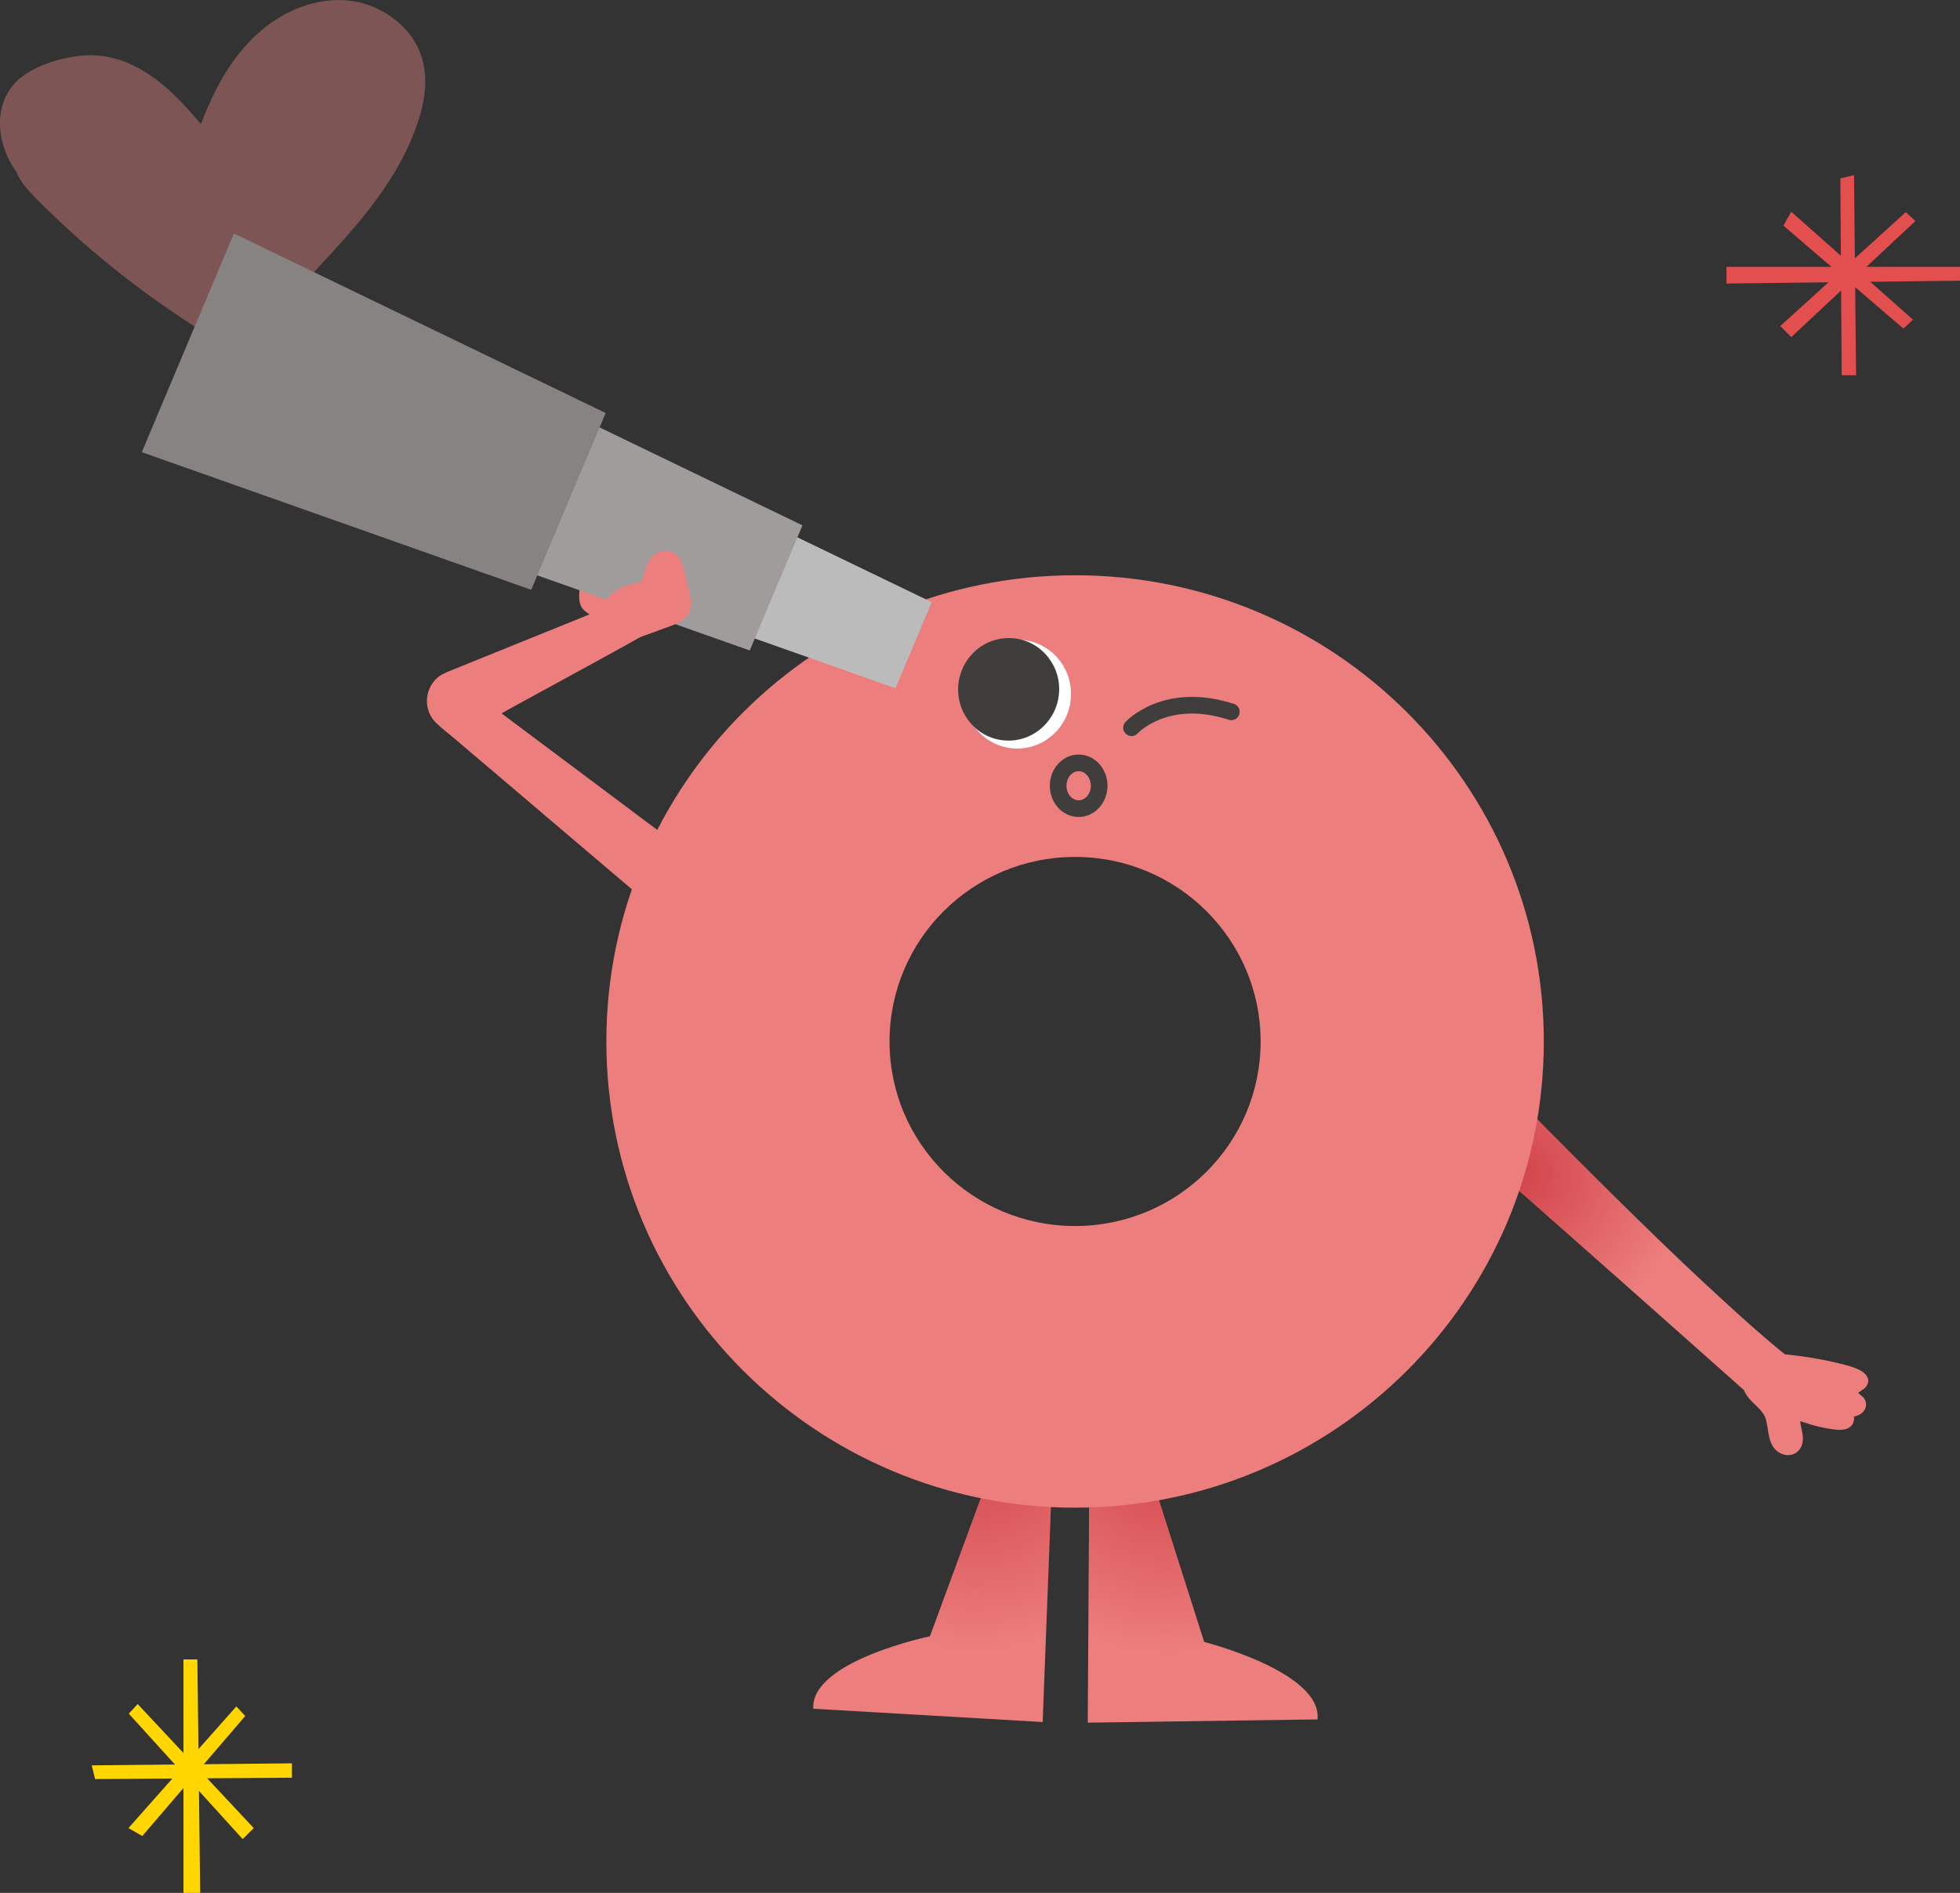 <svg width="235" height="227" viewBox="0 0 235 227" fill="none" xmlns="http://www.w3.org/2000/svg">
<rect x="0" y="0" width="235" height="227" fill="#333333" stroke="none"/>
<g opacity="0.4" clip-path="url(#clip0_318_735)">
<path d="M50.034 5.554C48.496 2.529 45.232 0.47 41.932 0.082C38.105 -0.361 34.268 1.166 31.353 3.631C28.33 6.186 26.247 9.654 24.726 13.284C24.503 13.817 24.297 14.35 24.091 14.883C21.731 12.083 19.137 9.32 15.811 7.767C13.843 6.846 11.679 6.448 9.524 6.701C7.235 6.963 4.722 7.713 2.817 9.067C-0.975 11.776 -0.581 16.978 1.869 20.472C1.896 20.509 1.914 20.536 1.941 20.563C2.397 21.701 3.237 22.694 4.123 23.597C5.589 25.087 7.1 26.532 8.648 27.931C11.724 30.722 14.961 33.332 18.332 35.752C20.032 36.98 21.775 38.154 23.537 39.283C24.404 39.833 25.281 40.375 26.166 40.908C26.962 41.387 27.883 42.118 28.867 41.983C29.851 41.847 30.396 40.926 30.968 40.204C31.523 39.499 32.086 38.813 32.667 38.136C33.848 36.745 35.082 35.4 36.316 34.063C41.136 28.853 46.314 23.633 49.194 17.005C50.741 13.429 51.894 9.221 50.025 5.545L50.034 5.554Z" fill="#EB8888"/>
</g>
<path d="M137.221 174.475L144.38 196.903C144.38 196.903 158.558 200.493 157.965 206.191L130.42 206.582L130.62 175.35L137.221 174.475V174.475Z" fill="#ED7E7E"/>
<path d="M137.221 174.475L144.38 196.903C144.38 196.903 158.558 200.493 157.965 206.191L130.42 206.582L130.62 175.35L137.221 174.475V174.475Z" fill="url(#paint0_radial_318_735)"/>
<path d="M119.641 174.131L111.496 196.227C111.496 196.227 97.171 199.192 97.512 204.913L125.016 206.507L126.201 175.293L119.646 174.131H119.641Z" fill="#ED7E7E"/>
<path d="M119.641 174.131L111.496 196.227C111.496 196.227 97.171 199.192 97.512 204.913L125.016 206.507L126.201 175.293L119.646 174.131H119.641Z" fill="url(#paint1_radial_318_735)"/>
<path d="M73.892 74.205C73.493 74.462 72.971 74.293 72.537 74.094C71.92 73.814 71.328 73.481 70.77 73.102C70.512 72.927 70.248 72.734 70.119 72.454C70.019 72.238 70.007 71.993 70.007 71.753C69.996 70.44 70.189 69.126 70.594 67.871C72.073 68.035 73.434 68.741 74.749 69.436C75.553 69.862 76.363 70.288 77.166 70.708L73.892 74.205Z" fill="#ED7E7E"/>
<path d="M74.044 74.357C73.534 74.97 72.56 74.573 71.967 74.316C71.269 74.007 70.4 73.616 69.89 73.032C69.315 72.372 69.426 71.345 69.497 70.534C69.579 69.582 69.761 68.636 70.042 67.726C70.107 67.51 70.342 67.282 70.588 67.311C71.826 67.457 72.959 67.901 74.062 68.45C75.165 68.998 76.321 69.629 77.448 70.224C77.782 70.399 77.806 70.861 77.565 71.117C76.474 72.285 75.382 73.447 74.291 74.614C73.786 75.151 72.982 74.346 73.481 73.808C74.573 72.641 75.664 71.479 76.756 70.312L76.873 71.205C75.823 70.65 74.778 70.084 73.716 69.547C72.73 69.045 71.691 68.578 70.588 68.444L71.134 68.029C70.905 68.736 70.735 69.459 70.641 70.201C70.594 70.563 70.57 70.925 70.559 71.287C70.547 71.596 70.465 72.01 70.612 72.291C70.735 72.524 71.016 72.688 71.228 72.828C71.509 73.02 71.797 73.196 72.09 73.365C72.384 73.534 72.689 73.721 73.006 73.861C73.323 74.001 73.563 74.036 73.892 73.995C74.097 73.972 74.15 74.235 74.044 74.363V74.357Z" fill="#ED7E7E"/>
<path d="M175.664 136.406C175.476 135.285 175.288 134.159 175.094 133.038C174.654 130.44 174.22 127.836 173.774 125.239C173.745 125.075 173.715 124.912 173.692 124.748C173.598 124.182 174.308 123.948 174.66 124.322C175.705 125.414 176.755 126.494 177.806 127.574C180.452 130.3 183.11 133.014 185.78 135.711C189.266 139.232 192.781 142.723 196.326 146.184C199.899 149.681 203.514 153.137 207.211 156.505C209.429 158.519 211.665 160.533 214.006 162.413C215.086 162.512 216.166 162.658 217.234 162.834C218.343 163.015 219.446 163.236 220.538 163.505C221.324 163.698 222.14 163.896 222.873 164.246C223.507 164.55 224.205 165.128 223.941 165.916C223.759 166.459 223.237 166.71 222.791 167.019C222.967 167.247 223.29 167.428 223.454 167.632C223.712 167.953 223.806 168.356 223.695 168.753C223.495 169.442 222.914 169.745 222.281 169.88C222.327 170.113 222.304 170.358 222.21 170.598C221.911 171.357 221.048 171.52 220.315 171.462C218.807 171.333 217.281 170.919 215.837 170.428C215.931 171.409 216.389 172.349 216.019 173.353C215.579 174.538 214.218 174.813 213.214 174.124C211.953 173.26 212.093 171.613 211.753 170.306C211.436 169.062 210.233 168.449 209.523 167.463C209.435 167.34 209.353 167.212 209.277 167.078C209.247 167.025 209.218 166.967 209.189 166.914C209.177 166.897 209.171 166.879 209.159 166.856C209.083 166.727 209.089 166.704 209.177 166.786C209.177 166.78 209.177 166.78 209.177 166.774C209.083 166.681 208.977 166.599 208.878 166.511C208.473 166.155 208.074 165.799 207.669 165.437C206.184 164.118 204.694 162.793 203.209 161.473C201.132 159.629 199.06 157.784 196.983 155.945C194.677 153.896 192.37 151.853 190.064 149.81C187.893 147.883 185.716 145.962 183.545 144.036C181.866 142.553 180.188 141.065 178.516 139.582C177.7 138.858 176.878 138.14 176.063 137.41C175.746 137.13 175.728 136.797 175.664 136.4V136.406Z" fill="#ED7E7E"/>
<path d="M175.664 136.406C175.476 135.285 175.288 134.159 175.094 133.038C174.654 130.44 174.22 127.836 173.774 125.239C173.745 125.075 173.715 124.912 173.692 124.748C173.598 124.182 174.308 123.948 174.66 124.322C175.705 125.414 176.755 126.494 177.806 127.574C180.452 130.3 183.11 133.014 185.78 135.711C189.266 139.232 192.781 142.723 196.326 146.184C199.899 149.681 203.514 153.137 207.211 156.505C209.429 158.519 211.665 160.533 214.006 162.413C215.086 162.512 216.166 162.658 217.234 162.834C218.343 163.015 219.446 163.236 220.538 163.505C221.324 163.698 222.14 163.896 222.873 164.246C223.507 164.55 224.205 165.128 223.941 165.916C223.759 166.459 223.237 166.71 222.791 167.019C222.967 167.247 223.29 167.428 223.454 167.632C223.712 167.953 223.806 168.356 223.695 168.753C223.495 169.442 222.914 169.745 222.281 169.88C222.327 170.113 222.304 170.358 222.21 170.598C221.911 171.357 221.048 171.52 220.315 171.462C218.807 171.333 217.281 170.919 215.837 170.428C215.931 171.409 216.389 172.349 216.019 173.353C215.579 174.538 214.218 174.813 213.214 174.124C211.953 173.26 212.093 171.613 211.753 170.306C211.436 169.062 210.233 168.449 209.523 167.463C209.435 167.34 209.353 167.212 209.277 167.078C209.247 167.025 209.218 166.967 209.189 166.914C209.177 166.897 209.171 166.879 209.159 166.856C209.083 166.727 209.089 166.704 209.177 166.786C209.177 166.78 209.177 166.78 209.177 166.774C209.083 166.681 208.977 166.599 208.878 166.511C208.473 166.155 208.074 165.799 207.669 165.437C206.184 164.118 204.694 162.793 203.209 161.473C201.132 159.629 199.06 157.784 196.983 155.945C194.677 153.896 192.37 151.853 190.064 149.81C187.893 147.883 185.716 145.962 183.545 144.036C181.866 142.553 180.188 141.065 178.516 139.582C177.7 138.858 176.878 138.14 176.063 137.41C175.746 137.13 175.728 136.797 175.664 136.4V136.406Z" fill="url(#paint2_radial_318_735)"/>
<path d="M128.9 68.986C159.937 68.986 185.1 94.019 185.1 124.894C185.1 155.77 159.937 180.802 128.9 180.802C97.863 180.802 72.701 155.77 72.701 124.894C72.701 94.019 97.863 68.986 128.9 68.986V68.986ZM128.9 147.025C141.188 147.025 151.146 137.118 151.146 124.894C151.146 112.67 141.188 102.763 128.9 102.763C116.612 102.763 106.654 112.67 106.654 124.894C106.654 137.118 116.612 147.025 128.9 147.025Z" fill="#ED7E7E"/>
<path d="M128.378 83.906C128.003 87.491 124.84 90.1 121.313 89.733C117.781 89.365 115.222 86.16 115.598 82.576C115.973 78.991 119.136 76.382 122.663 76.749C126.195 77.117 128.754 80.322 128.378 83.906Z" fill="white"/>
<path d="M126.959 83.288C126.606 86.668 123.625 89.126 120.298 88.782C116.971 88.437 114.559 85.413 114.911 82.039C115.263 78.659 118.244 76.201 121.572 76.546C124.899 76.89 127.311 79.914 126.959 83.288Z" fill="#403E3D"/>
<path d="M135.667 87.269C135.667 87.269 139.733 82.804 147.632 85.361" stroke="#403E3D" stroke-width="2" stroke-linecap="round" stroke-linejoin="round"/>
<path d="M126.87 94.228C126.87 95.746 127.973 96.972 129.329 96.972C130.684 96.972 131.788 95.74 131.788 94.228C131.788 92.716 130.684 91.484 129.329 91.484C127.973 91.484 126.87 92.716 126.87 94.228Z" stroke="#403E3D" stroke-width="2" stroke-linecap="round" stroke-linejoin="round"/>
<path d="M84.654 74.504L107.37 82.536L111.718 72.215L90.024 61.742L84.654 74.504Z" fill="#BCBBBB"/>
<path d="M56.862 66.324L89.894 78.005L96.214 63.002L64.673 47.772L56.862 66.324Z" fill="#A09C9C"/>
<path d="M17 54.223L63.693 70.732L72.619 49.529L28.044 28L17 54.223Z" fill="#878382"/>
<path d="M52.109 81.595C52.638 80.994 53.342 80.696 54.058 80.404C56.012 79.616 57.966 78.822 59.914 78.034C62.625 76.937 65.33 75.839 68.041 74.748C69.291 74.24 70.541 73.738 71.791 73.23C72.572 71.473 74.297 70.188 76.228 69.937C76.368 69.92 76.515 69.92 76.65 69.896C76.832 69.861 76.861 69.797 76.926 69.64C77.049 69.342 77.137 69.032 77.231 68.723C77.413 68.151 77.612 67.567 77.965 67.077C78.633 66.154 79.895 65.617 80.904 66.376C81.814 67.059 81.996 68.338 82.248 69.365C82.418 70.077 82.624 70.784 82.753 71.508C82.865 72.115 82.911 72.757 82.677 73.341C82.195 74.543 80.817 74.917 79.713 75.326C79.015 75.588 78.317 75.839 77.612 76.096C77.372 76.184 77.108 76.254 76.879 76.359C76.362 76.598 75.864 76.919 75.365 77.194C74.338 77.76 73.305 78.326 72.278 78.892C69.655 80.34 67.014 81.77 64.386 83.207C63.312 83.796 62.238 84.38 61.164 84.969C60.824 85.156 60.483 85.361 60.137 85.553C60.8 86.049 61.463 86.546 62.126 87.042C64.257 88.635 66.381 90.229 68.511 91.817C71.081 93.744 73.657 95.67 76.228 97.597C78.457 99.266 80.693 100.936 82.923 102.611C84.003 103.423 85.088 104.222 86.162 105.04C86.18 105.051 86.192 105.063 86.209 105.075C86.526 105.314 86.532 105.699 86.209 105.939C84.537 107.182 82.87 108.431 81.198 109.675C80.957 109.856 80.723 110.031 80.482 110.212C80.294 110.352 80.03 110.264 79.872 110.136C79.191 109.558 78.51 108.98 77.83 108.402L72.724 104.065C70.506 102.179 68.288 100.293 66.07 98.408C63.863 96.534 61.663 94.66 59.456 92.786C57.772 91.356 56.088 89.92 54.398 88.49C53.688 87.888 52.925 87.316 52.262 86.662C50.877 85.302 50.836 83.066 52.103 81.624L52.109 81.595Z" fill="#ED7E7E"/>
<g clip-path="url(#clip1_318_735)">
<path d="M222.542 45L222.432 34.443L228.214 39.402L229.366 38.337L224.241 33.795L235 33.663V32.001H223.777L229.65 26.506L228.498 25.441L222.396 30.979L222.296 21L220.652 21.399L220.716 30.668L214.772 25.397L213.824 27.06L219.584 32.001H207V34.003L219.229 33.855L213.453 39.097L214.772 40.424L220.745 34.836L220.816 45H222.542Z" fill="#E34E4E"/>
</g>
<g clip-path="url(#clip2_318_735)">
<path d="M35 211.458L24.443 211.568L29.402 205.786L28.337 204.634L23.795 209.759L23.663 199H22V210.223L16.506 204.35L15.441 205.502L20.979 211.604L11 211.704L11.399 213.348L20.668 213.284L15.397 219.228L17.06 220.176L22 214.416V227H24.003L23.855 214.771L29.097 220.547L30.424 219.228L24.835 213.255L35 213.184V211.458Z" fill="#FFD600"/>
</g>
<defs>
<radialGradient id="paint0_radial_318_735" cx="0" cy="0" r="1" gradientUnits="userSpaceOnUse" gradientTransform="translate(140.083 172.55) rotate(175.404) scale(25.895 25.763)">
<stop stop-color="#CE3D44" stop-opacity="0.9"/>
<stop offset="1" stop-color="#CE3D44" stop-opacity="0"/>
</radialGradient>
<radialGradient id="paint1_radial_318_735" cx="0" cy="0" r="1" gradientUnits="userSpaceOnUse" gradientTransform="translate(116.889 172.078) rotate(7.093) scale(25.894 25.764)">
<stop stop-color="#CE3D44" stop-opacity="0.9"/>
<stop offset="1" stop-color="#CE3D44" stop-opacity="0"/>
</radialGradient>
<radialGradient id="paint2_radial_318_735" cx="0" cy="0" r="1" gradientUnits="userSpaceOnUse" gradientTransform="translate(181.855 140.796) rotate(180) scale(20.186 20.082)">
<stop stop-color="#CE3D44" stop-opacity="0.9"/>
<stop offset="1" stop-color="#CE3D44" stop-opacity="0"/>
</radialGradient>
<clipPath id="clip0_318_735">
<rect width="51" height="42" fill="white"/>
</clipPath>
<clipPath id="clip1_318_735">
<rect width="28" height="24" fill="white" transform="translate(207 21)"/>
</clipPath>
<clipPath id="clip2_318_735">
<rect width="28" height="24" fill="white" transform="matrix(0 -1 1 0 11 227)"/>
</clipPath>
</defs>
</svg>
